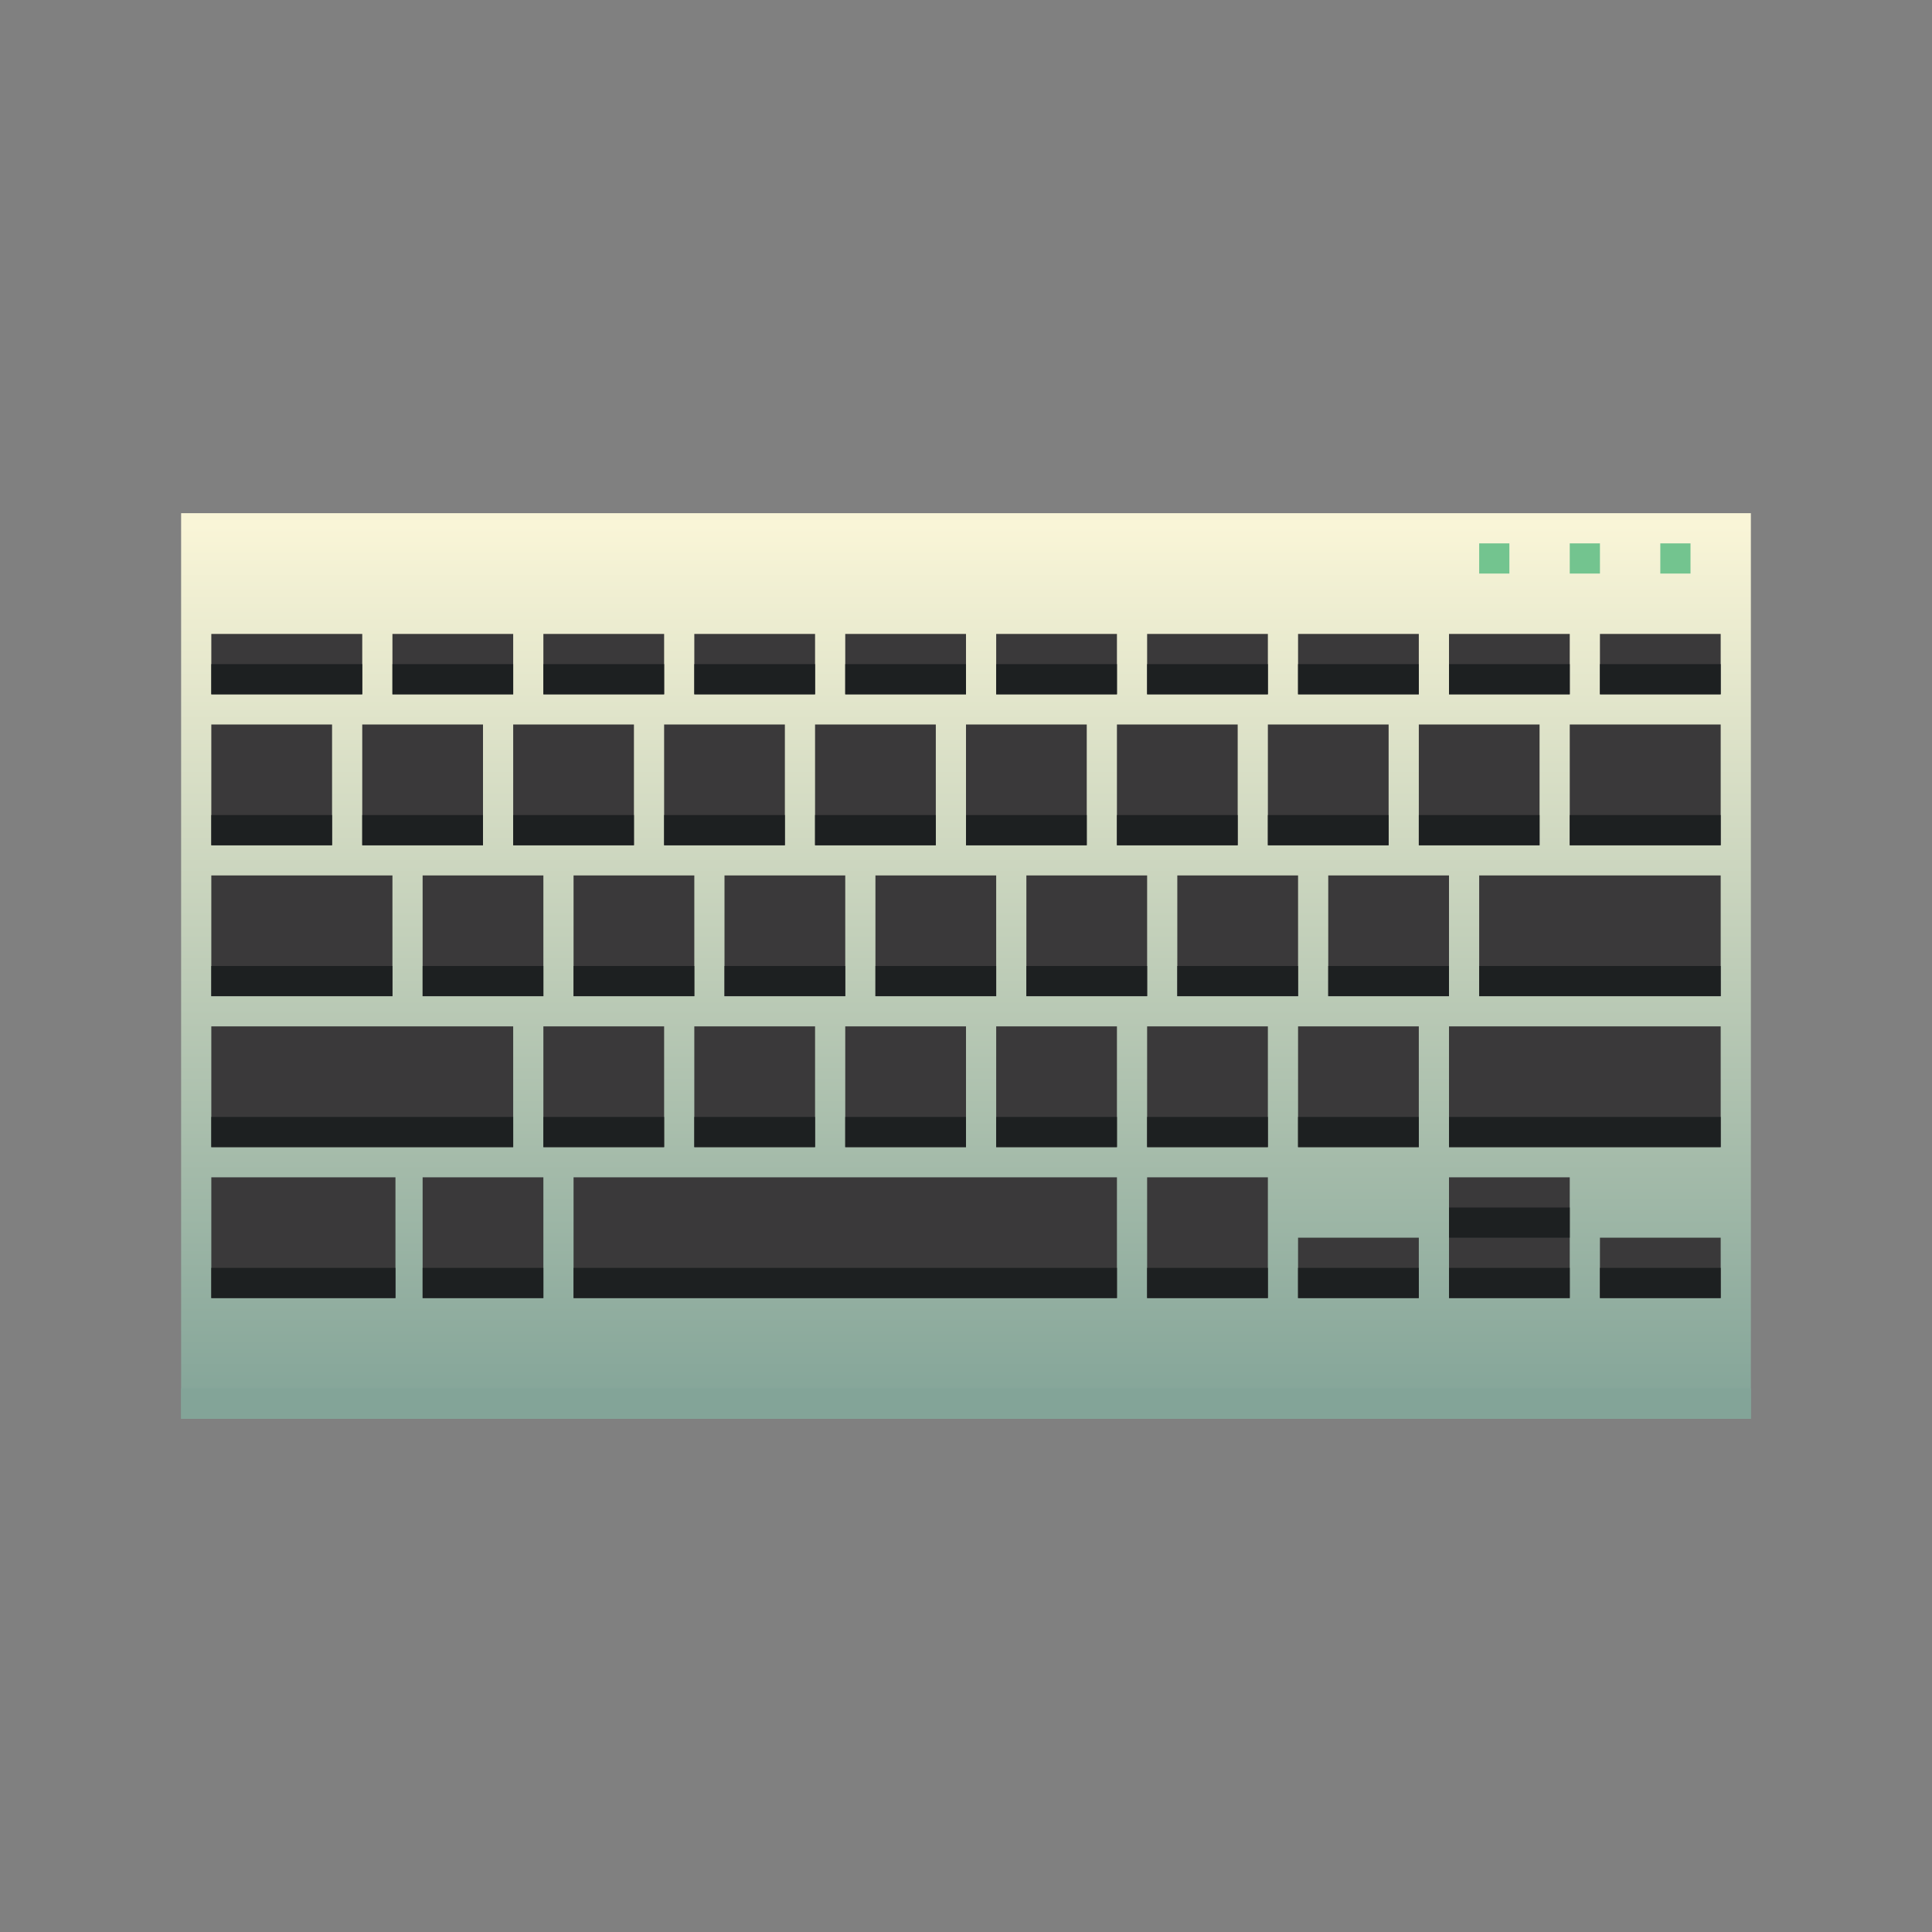 <svg width="64" xmlns="http://www.w3.org/2000/svg" height="64" xmlns:xlink="http://www.w3.org/1999/xlink">
    <rect width="100%" height="100%" fill="#808080" stroke="none"/>
    <defs>
        <linearGradient id="a">
            <stop stop-color="#83A498"/>
            <stop offset="1" stop-color="#F9F5D7"/>
        </linearGradient>
        <linearGradient xlink:href="#a" id="b" y1="539.798" y2="506.472" x2="0" gradientUnits="userSpaceOnUse" gradientTransform="matrix(.812 0 0 .882 76.607 64.506)"/>
    </defs>
    <path fill="url(#b)" d="M382.571 510.798h52v30h-52z" transform="translate(-376.571 -493.798)"/>
    <path d="M7 21v2h5v-2H7zm6 0v2h4v-2h-4zm5 0v2h4v-2h-4zm5 0v2h4v-2h-4zm5 0v2h4v-2h-4zm5 0v2h4v-2h-4zm5 0v2h4v-2h-4zm5 0v2h4v-2h-4zm5 0v2h4v-2h-4zm5 0v2h4v-2h-4zM7 24v4h4v-4H7zm5 0v4h4v-4h-4zm5 0v4h4v-4h-4zm5 0v4h4v-4h-4zm5 0v4h4v-4h-4zm5 0v4h4v-4h-4zm5 0v4h4v-4h-4zm5 0v4h4v-4h-4zm5 0v4h4v-4h-4zm5 0v4h5v-4h-5zM7 29v4h6v-4H7zm7 0v4h4v-4h-4zm5 0v4h4v-4h-4zm5 0v4h4v-4h-4zm5 0v4h4v-4h-4zm5 0v4h4v-4h-4zm5 0v4h4v-4h-4zm5 0v4h4v-4h-4zm5 0v4h8v-4h-8zM7 34v4h10v-4H7zm11 0v4h4v-4h-4zm5 0v4h4v-4h-4zm5 0v4h4v-4h-4zm5 0v4h4v-4h-4zm5 0v4h4v-4h-4zm5 0v4h4v-4h-4zm5 0v4h9v-4h-9zM7 39v4h6.1v-4H7zm7 0v4h4v-4h-4zm5 0v4h18v-4H19zm19 0v4h4v-4h-4zm10 0v4h4v-4h-4zm-5 2v2h4v-2h-4zm10 0v2h4v-2h-4z" fill="#3A393A"/>
    <path fill="#83A498" d="M6 46h52v1H6z"/>
    <path fill="#73C48F" d="M55 18h1v1h-1zM52 18h1v1h-1zM49 18h1v1h-1z"/>
    <path d="M7 22v1h5v-1H7zm6 0v1h4v-1h-4zm5 0v1h4v-1h-4zm5 0v1h4v-1h-4zm5 0v1h4v-1h-4zm5 0v1h4v-1h-4zm5 0v1h4v-1h-4zm5 0v1h4v-1h-4zm5 0v1h4v-1h-4zm5 0v1h4v-1h-4zM7 27v1h4v-1H7zm5 0v1h4v-1h-4zm5 0v1h4v-1h-4zm5 0v1h4v-1h-4zm5 0v1h4v-1h-4zm5 0v1h4v-1h-4zm5 0v1h4v-1h-4zm5 0v1h4v-1h-4zm5 0v1h4v-1h-4zm5 0v1h5v-1h-5zM7 32v1h6v-1H7zm7 0v1h4v-1h-4zm5 0v1h4v-1h-4zm5 0v1h4v-1h-4zm5 0v1h4v-1h-4zm5 0v1h4v-1h-4zm5 0v1h4v-1h-4zm5 0v1h4v-1h-4zm5 0v1h8v-1h-8zM7 37v1h10v-1H7zm11 0v1h4v-1h-4zm5 0v1h4v-1h-4zm5 0v1h4v-1h-4zm5 0v1h4v-1h-4zm5 0v1h4v-1h-4zm5 0v1h4v-1h-4zm5 0v1h9v-1h-9zm0 3v1h4v-1h-4zM7 42v1h6.1v-1H7zm7 0v1h4v-1h-4zm5 0v1h18v-1H19zm19 0v1h4v-1h-4zm5 0v1h4v-1h-4zm5 0v1h4v-1h-4zm5 0v1h4v-1h-4z" fill="#1D2021"/>
</svg>
